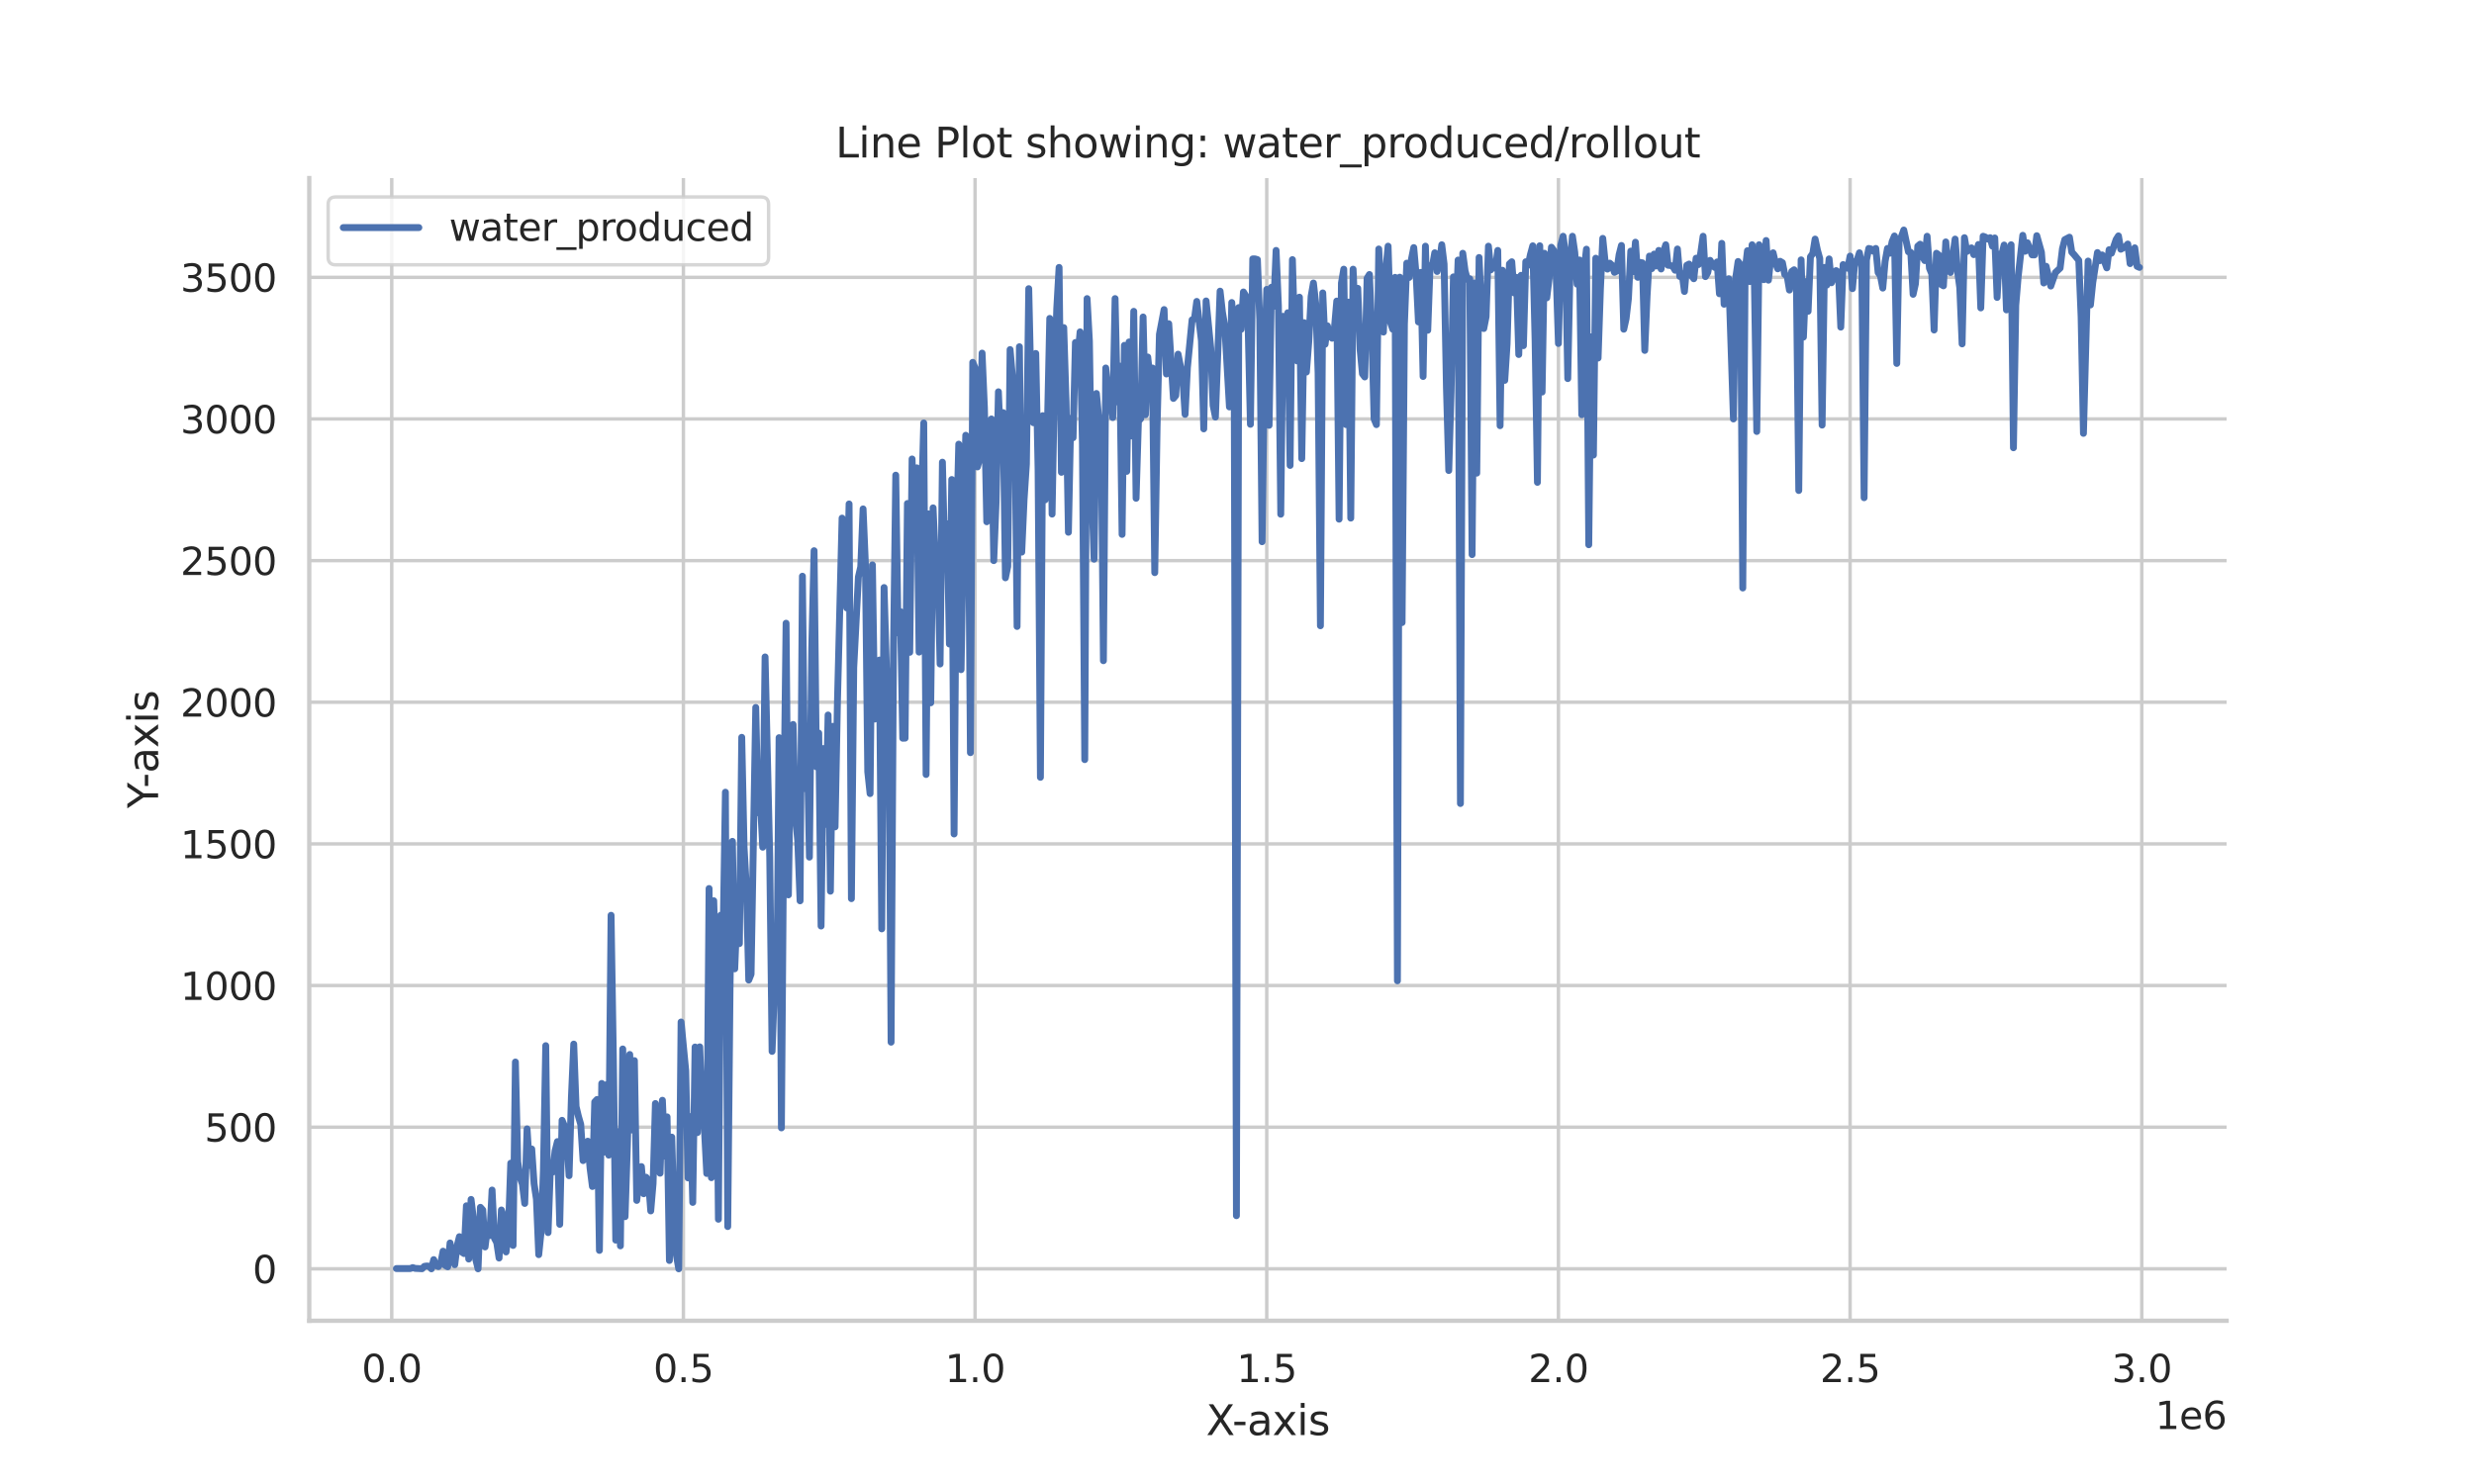 <?xml version="1.0" encoding="utf-8" standalone="no"?>
<!DOCTYPE svg PUBLIC "-//W3C//DTD SVG 1.1//EN"
  "http://www.w3.org/Graphics/SVG/1.1/DTD/svg11.dtd">
<svg xmlns:xlink="http://www.w3.org/1999/xlink" width="720pt" height="432pt" viewBox="0 0 720 432" xmlns="http://www.w3.org/2000/svg" version="1.1">
 <defs>
  <style type="text/css">*{stroke-linejoin: round; stroke-linecap: butt}</style>
 </defs>
 <g id="figure_1">
  <g id="patch_1">
   <path d="M 0 432 
L 720 432 
L 720 0 
L 0 0 
z
" style="fill: #ffffff"/>
  </g>
  <g id="axes_1">
   <g id="patch_2">
    <path d="M 90 384.48 
L 648 384.48 
L 648 51.84 
L 90 51.84 
z
" style="fill: #ffffff"/>
   </g>
   <g id="matplotlib.axis_1">
    <g id="xtick_1">
     <g id="line2d_1">
      <path d="M 114.005 384.48 
L 114.005 51.84 
" clip-path="url(#p2ff8d95328)" style="fill: none; stroke: #cccccc; stroke-linecap: round"/>
     </g>
     <g id="text_1">
      <!-- 0.0 -->
      <g style="fill: #262626" transform="translate(105.259 402.338) scale(0.11 -0.11)">
       <defs>
        <path id="DejaVuSans-30" d="M 2034 4250 
Q 1547 4250 1301 3770 
Q 1056 3291 1056 2328 
Q 1056 1369 1301 889 
Q 1547 409 2034 409 
Q 2525 409 2770 889 
Q 3016 1369 3016 2328 
Q 3016 3291 2770 3770 
Q 2525 4250 2034 4250 
z
M 2034 4750 
Q 2819 4750 3233 4129 
Q 3647 3509 3647 2328 
Q 3647 1150 3233 529 
Q 2819 -91 2034 -91 
Q 1250 -91 836 529 
Q 422 1150 422 2328 
Q 422 3509 836 4129 
Q 1250 4750 2034 4750 
z
" transform="scale(0.016)"/>
        <path id="DejaVuSans-2e" d="M 684 794 
L 1344 794 
L 1344 0 
L 684 0 
L 684 794 
z
" transform="scale(0.016)"/>
       </defs>
       <use xlink:href="#DejaVuSans-30"/>
       <use xlink:href="#DejaVuSans-2e" x="63.623"/>
       <use xlink:href="#DejaVuSans-30" x="95.41"/>
      </g>
     </g>
    </g>
    <g id="xtick_2">
     <g id="line2d_2">
      <path d="M 198.89 384.48 
L 198.89 51.84 
" clip-path="url(#p2ff8d95328)" style="fill: none; stroke: #cccccc; stroke-linecap: round"/>
     </g>
     <g id="text_2">
      <!-- 0.5 -->
      <g style="fill: #262626" transform="translate(190.144 402.338) scale(0.11 -0.11)">
       <defs>
        <path id="DejaVuSans-35" d="M 691 4666 
L 3169 4666 
L 3169 4134 
L 1269 4134 
L 1269 2991 
Q 1406 3038 1543 3061 
Q 1681 3084 1819 3084 
Q 2600 3084 3056 2656 
Q 3513 2228 3513 1497 
Q 3513 744 3044 326 
Q 2575 -91 1722 -91 
Q 1428 -91 1123 -41 
Q 819 9 494 109 
L 494 744 
Q 775 591 1075 516 
Q 1375 441 1709 441 
Q 2250 441 2565 725 
Q 2881 1009 2881 1497 
Q 2881 1984 2565 2268 
Q 2250 2553 1709 2553 
Q 1456 2553 1204 2497 
Q 953 2441 691 2322 
L 691 4666 
z
" transform="scale(0.016)"/>
       </defs>
       <use xlink:href="#DejaVuSans-30"/>
       <use xlink:href="#DejaVuSans-2e" x="63.623"/>
       <use xlink:href="#DejaVuSans-35" x="95.41"/>
      </g>
     </g>
    </g>
    <g id="xtick_3">
     <g id="line2d_3">
      <path d="M 283.775 384.48 
L 283.775 51.84 
" clip-path="url(#p2ff8d95328)" style="fill: none; stroke: #cccccc; stroke-linecap: round"/>
     </g>
     <g id="text_3">
      <!-- 1.0 -->
      <g style="fill: #262626" transform="translate(275.029 402.338) scale(0.11 -0.11)">
       <defs>
        <path id="DejaVuSans-31" d="M 794 531 
L 1825 531 
L 1825 4091 
L 703 3866 
L 703 4441 
L 1819 4666 
L 2450 4666 
L 2450 531 
L 3481 531 
L 3481 0 
L 794 0 
L 794 531 
z
" transform="scale(0.016)"/>
       </defs>
       <use xlink:href="#DejaVuSans-31"/>
       <use xlink:href="#DejaVuSans-2e" x="63.623"/>
       <use xlink:href="#DejaVuSans-30" x="95.41"/>
      </g>
     </g>
    </g>
    <g id="xtick_4">
     <g id="line2d_4">
      <path d="M 368.66 384.48 
L 368.66 51.84 
" clip-path="url(#p2ff8d95328)" style="fill: none; stroke: #cccccc; stroke-linecap: round"/>
     </g>
     <g id="text_4">
      <!-- 1.5 -->
      <g style="fill: #262626" transform="translate(359.914 402.338) scale(0.11 -0.11)">
       <use xlink:href="#DejaVuSans-31"/>
       <use xlink:href="#DejaVuSans-2e" x="63.623"/>
       <use xlink:href="#DejaVuSans-35" x="95.41"/>
      </g>
     </g>
    </g>
    <g id="xtick_5">
     <g id="line2d_5">
      <path d="M 453.545 384.48 
L 453.545 51.84 
" clip-path="url(#p2ff8d95328)" style="fill: none; stroke: #cccccc; stroke-linecap: round"/>
     </g>
     <g id="text_5">
      <!-- 2.0 -->
      <g style="fill: #262626" transform="translate(444.799 402.338) scale(0.11 -0.11)">
       <defs>
        <path id="DejaVuSans-32" d="M 1228 531 
L 3431 531 
L 3431 0 
L 469 0 
L 469 531 
Q 828 903 1448 1529 
Q 2069 2156 2228 2338 
Q 2531 2678 2651 2914 
Q 2772 3150 2772 3378 
Q 2772 3750 2511 3984 
Q 2250 4219 1831 4219 
Q 1534 4219 1204 4116 
Q 875 4013 500 3803 
L 500 4441 
Q 881 4594 1212 4672 
Q 1544 4750 1819 4750 
Q 2544 4750 2975 4387 
Q 3406 4025 3406 3419 
Q 3406 3131 3298 2873 
Q 3191 2616 2906 2266 
Q 2828 2175 2409 1742 
Q 1991 1309 1228 531 
z
" transform="scale(0.016)"/>
       </defs>
       <use xlink:href="#DejaVuSans-32"/>
       <use xlink:href="#DejaVuSans-2e" x="63.623"/>
       <use xlink:href="#DejaVuSans-30" x="95.41"/>
      </g>
     </g>
    </g>
    <g id="xtick_6">
     <g id="line2d_6">
      <path d="M 538.43 384.48 
L 538.43 51.84 
" clip-path="url(#p2ff8d95328)" style="fill: none; stroke: #cccccc; stroke-linecap: round"/>
     </g>
     <g id="text_6">
      <!-- 2.5 -->
      <g style="fill: #262626" transform="translate(529.684 402.338) scale(0.11 -0.11)">
       <use xlink:href="#DejaVuSans-32"/>
       <use xlink:href="#DejaVuSans-2e" x="63.623"/>
       <use xlink:href="#DejaVuSans-35" x="95.41"/>
      </g>
     </g>
    </g>
    <g id="xtick_7">
     <g id="line2d_7">
      <path d="M 623.315 384.48 
L 623.315 51.84 
" clip-path="url(#p2ff8d95328)" style="fill: none; stroke: #cccccc; stroke-linecap: round"/>
     </g>
     <g id="text_7">
      <!-- 3.0 -->
      <g style="fill: #262626" transform="translate(614.569 402.338) scale(0.11 -0.11)">
       <defs>
        <path id="DejaVuSans-33" d="M 2597 2516 
Q 3050 2419 3304 2112 
Q 3559 1806 3559 1356 
Q 3559 666 3084 287 
Q 2609 -91 1734 -91 
Q 1441 -91 1130 -33 
Q 819 25 488 141 
L 488 750 
Q 750 597 1062 519 
Q 1375 441 1716 441 
Q 2309 441 2620 675 
Q 2931 909 2931 1356 
Q 2931 1769 2642 2001 
Q 2353 2234 1838 2234 
L 1294 2234 
L 1294 2753 
L 1863 2753 
Q 2328 2753 2575 2939 
Q 2822 3125 2822 3475 
Q 2822 3834 2567 4026 
Q 2313 4219 1838 4219 
Q 1578 4219 1281 4162 
Q 984 4106 628 3988 
L 628 4550 
Q 988 4650 1302 4700 
Q 1616 4750 1894 4750 
Q 2613 4750 3031 4423 
Q 3450 4097 3450 3541 
Q 3450 3153 3228 2886 
Q 3006 2619 2597 2516 
z
" transform="scale(0.016)"/>
       </defs>
       <use xlink:href="#DejaVuSans-33"/>
       <use xlink:href="#DejaVuSans-2e" x="63.623"/>
       <use xlink:href="#DejaVuSans-30" x="95.41"/>
      </g>
     </g>
    </g>
    <g id="text_8">
     <!-- X-axis -->
     <g style="fill: #262626" transform="translate(351.005 417.744) scale(0.12 -0.12)">
      <defs>
       <path id="DejaVuSans-58" d="M 403 4666 
L 1081 4666 
L 2241 2931 
L 3406 4666 
L 4084 4666 
L 2584 2425 
L 4184 0 
L 3506 0 
L 2194 1984 
L 872 0 
L 191 0 
L 1856 2491 
L 403 4666 
z
" transform="scale(0.016)"/>
       <path id="DejaVuSans-2d" d="M 313 2009 
L 1997 2009 
L 1997 1497 
L 313 1497 
L 313 2009 
z
" transform="scale(0.016)"/>
       <path id="DejaVuSans-61" d="M 2194 1759 
Q 1497 1759 1228 1600 
Q 959 1441 959 1056 
Q 959 750 1161 570 
Q 1363 391 1709 391 
Q 2188 391 2477 730 
Q 2766 1069 2766 1631 
L 2766 1759 
L 2194 1759 
z
M 3341 1997 
L 3341 0 
L 2766 0 
L 2766 531 
Q 2569 213 2275 61 
Q 1981 -91 1556 -91 
Q 1019 -91 701 211 
Q 384 513 384 1019 
Q 384 1609 779 1909 
Q 1175 2209 1959 2209 
L 2766 2209 
L 2766 2266 
Q 2766 2663 2505 2880 
Q 2244 3097 1772 3097 
Q 1472 3097 1187 3025 
Q 903 2953 641 2809 
L 641 3341 
Q 956 3463 1253 3523 
Q 1550 3584 1831 3584 
Q 2591 3584 2966 3190 
Q 3341 2797 3341 1997 
z
" transform="scale(0.016)"/>
       <path id="DejaVuSans-78" d="M 3513 3500 
L 2247 1797 
L 3578 0 
L 2900 0 
L 1881 1375 
L 863 0 
L 184 0 
L 1544 1831 
L 300 3500 
L 978 3500 
L 1906 2253 
L 2834 3500 
L 3513 3500 
z
" transform="scale(0.016)"/>
       <path id="DejaVuSans-69" d="M 603 3500 
L 1178 3500 
L 1178 0 
L 603 0 
L 603 3500 
z
M 603 4863 
L 1178 4863 
L 1178 4134 
L 603 4134 
L 603 4863 
z
" transform="scale(0.016)"/>
       <path id="DejaVuSans-73" d="M 2834 3397 
L 2834 2853 
Q 2591 2978 2328 3040 
Q 2066 3103 1784 3103 
Q 1356 3103 1142 2972 
Q 928 2841 928 2578 
Q 928 2378 1081 2264 
Q 1234 2150 1697 2047 
L 1894 2003 
Q 2506 1872 2764 1633 
Q 3022 1394 3022 966 
Q 3022 478 2636 193 
Q 2250 -91 1575 -91 
Q 1294 -91 989 -36 
Q 684 19 347 128 
L 347 722 
Q 666 556 975 473 
Q 1284 391 1588 391 
Q 1994 391 2212 530 
Q 2431 669 2431 922 
Q 2431 1156 2273 1281 
Q 2116 1406 1581 1522 
L 1381 1569 
Q 847 1681 609 1914 
Q 372 2147 372 2553 
Q 372 3047 722 3315 
Q 1072 3584 1716 3584 
Q 2034 3584 2315 3537 
Q 2597 3491 2834 3397 
z
" transform="scale(0.016)"/>
      </defs>
      <use xlink:href="#DejaVuSans-58"/>
      <use xlink:href="#DejaVuSans-2d" x="63.506"/>
      <use xlink:href="#DejaVuSans-61" x="99.59"/>
      <use xlink:href="#DejaVuSans-78" x="160.869"/>
      <use xlink:href="#DejaVuSans-69" x="220.049"/>
      <use xlink:href="#DejaVuSans-73" x="247.832"/>
     </g>
    </g>
    <g id="text_9">
     <!-- 1e6 -->
     <g style="fill: #262626" transform="translate(627.234 415.984) scale(0.11 -0.11)">
      <defs>
       <path id="DejaVuSans-65" d="M 3597 1894 
L 3597 1613 
L 953 1613 
Q 991 1019 1311 708 
Q 1631 397 2203 397 
Q 2534 397 2845 478 
Q 3156 559 3463 722 
L 3463 178 
Q 3153 47 2828 -22 
Q 2503 -91 2169 -91 
Q 1331 -91 842 396 
Q 353 884 353 1716 
Q 353 2575 817 3079 
Q 1281 3584 2069 3584 
Q 2775 3584 3186 3129 
Q 3597 2675 3597 1894 
z
M 3022 2063 
Q 3016 2534 2758 2815 
Q 2500 3097 2075 3097 
Q 1594 3097 1305 2825 
Q 1016 2553 972 2059 
L 3022 2063 
z
" transform="scale(0.016)"/>
       <path id="DejaVuSans-36" d="M 2113 2584 
Q 1688 2584 1439 2293 
Q 1191 2003 1191 1497 
Q 1191 994 1439 701 
Q 1688 409 2113 409 
Q 2538 409 2786 701 
Q 3034 994 3034 1497 
Q 3034 2003 2786 2293 
Q 2538 2584 2113 2584 
z
M 3366 4563 
L 3366 3988 
Q 3128 4100 2886 4159 
Q 2644 4219 2406 4219 
Q 1781 4219 1451 3797 
Q 1122 3375 1075 2522 
Q 1259 2794 1537 2939 
Q 1816 3084 2150 3084 
Q 2853 3084 3261 2657 
Q 3669 2231 3669 1497 
Q 3669 778 3244 343 
Q 2819 -91 2113 -91 
Q 1303 -91 875 529 
Q 447 1150 447 2328 
Q 447 3434 972 4092 
Q 1497 4750 2381 4750 
Q 2619 4750 2861 4703 
Q 3103 4656 3366 4563 
z
" transform="scale(0.016)"/>
      </defs>
      <use xlink:href="#DejaVuSans-31"/>
      <use xlink:href="#DejaVuSans-65" x="63.623"/>
      <use xlink:href="#DejaVuSans-36" x="125.146"/>
     </g>
    </g>
   </g>
   <g id="matplotlib.axis_2">
    <g id="ytick_1">
     <g id="line2d_8">
      <path d="M 90 369.36 
L 648 369.36 
" clip-path="url(#p2ff8d95328)" style="fill: none; stroke: #cccccc; stroke-linecap: round"/>
     </g>
     <g id="text_10">
      <!-- 0 -->
      <g style="fill: #262626" transform="translate(73.501 373.539) scale(0.11 -0.11)">
       <use xlink:href="#DejaVuSans-30"/>
      </g>
     </g>
    </g>
    <g id="ytick_2">
     <g id="line2d_9">
      <path d="M 90 328.127 
L 648 328.127 
" clip-path="url(#p2ff8d95328)" style="fill: none; stroke: #cccccc; stroke-linecap: round"/>
     </g>
     <g id="text_11">
      <!-- 500 -->
      <g style="fill: #262626" transform="translate(59.504 332.307) scale(0.11 -0.11)">
       <use xlink:href="#DejaVuSans-35"/>
       <use xlink:href="#DejaVuSans-30" x="63.623"/>
       <use xlink:href="#DejaVuSans-30" x="127.246"/>
      </g>
     </g>
    </g>
    <g id="ytick_3">
     <g id="line2d_10">
      <path d="M 90 286.895 
L 648 286.895 
" clip-path="url(#p2ff8d95328)" style="fill: none; stroke: #cccccc; stroke-linecap: round"/>
     </g>
     <g id="text_12">
      <!-- 1000 -->
      <g style="fill: #262626" transform="translate(52.505 291.074) scale(0.11 -0.11)">
       <use xlink:href="#DejaVuSans-31"/>
       <use xlink:href="#DejaVuSans-30" x="63.623"/>
       <use xlink:href="#DejaVuSans-30" x="127.246"/>
       <use xlink:href="#DejaVuSans-30" x="190.869"/>
      </g>
     </g>
    </g>
    <g id="ytick_4">
     <g id="line2d_11">
      <path d="M 90 245.662 
L 648 245.662 
" clip-path="url(#p2ff8d95328)" style="fill: none; stroke: #cccccc; stroke-linecap: round"/>
     </g>
     <g id="text_13">
      <!-- 1500 -->
      <g style="fill: #262626" transform="translate(52.505 249.841) scale(0.11 -0.11)">
       <use xlink:href="#DejaVuSans-31"/>
       <use xlink:href="#DejaVuSans-35" x="63.623"/>
       <use xlink:href="#DejaVuSans-30" x="127.246"/>
       <use xlink:href="#DejaVuSans-30" x="190.869"/>
      </g>
     </g>
    </g>
    <g id="ytick_5">
     <g id="line2d_12">
      <path d="M 90 204.43 
L 648 204.43 
" clip-path="url(#p2ff8d95328)" style="fill: none; stroke: #cccccc; stroke-linecap: round"/>
     </g>
     <g id="text_14">
      <!-- 2000 -->
      <g style="fill: #262626" transform="translate(52.505 208.609) scale(0.11 -0.11)">
       <use xlink:href="#DejaVuSans-32"/>
       <use xlink:href="#DejaVuSans-30" x="63.623"/>
       <use xlink:href="#DejaVuSans-30" x="127.246"/>
       <use xlink:href="#DejaVuSans-30" x="190.869"/>
      </g>
     </g>
    </g>
    <g id="ytick_6">
     <g id="line2d_13">
      <path d="M 90 163.197 
L 648 163.197 
" clip-path="url(#p2ff8d95328)" style="fill: none; stroke: #cccccc; stroke-linecap: round"/>
     </g>
     <g id="text_15">
      <!-- 2500 -->
      <g style="fill: #262626" transform="translate(52.505 167.376) scale(0.11 -0.11)">
       <use xlink:href="#DejaVuSans-32"/>
       <use xlink:href="#DejaVuSans-35" x="63.623"/>
       <use xlink:href="#DejaVuSans-30" x="127.246"/>
       <use xlink:href="#DejaVuSans-30" x="190.869"/>
      </g>
     </g>
    </g>
    <g id="ytick_7">
     <g id="line2d_14">
      <path d="M 90 121.964 
L 648 121.964 
" clip-path="url(#p2ff8d95328)" style="fill: none; stroke: #cccccc; stroke-linecap: round"/>
     </g>
     <g id="text_16">
      <!-- 3000 -->
      <g style="fill: #262626" transform="translate(52.505 126.143) scale(0.11 -0.11)">
       <use xlink:href="#DejaVuSans-33"/>
       <use xlink:href="#DejaVuSans-30" x="63.623"/>
       <use xlink:href="#DejaVuSans-30" x="127.246"/>
       <use xlink:href="#DejaVuSans-30" x="190.869"/>
      </g>
     </g>
    </g>
    <g id="ytick_8">
     <g id="line2d_15">
      <path d="M 90 80.732 
L 648 80.732 
" clip-path="url(#p2ff8d95328)" style="fill: none; stroke: #cccccc; stroke-linecap: round"/>
     </g>
     <g id="text_17">
      <!-- 3500 -->
      <g style="fill: #262626" transform="translate(52.505 84.911) scale(0.11 -0.11)">
       <use xlink:href="#DejaVuSans-33"/>
       <use xlink:href="#DejaVuSans-35" x="63.623"/>
       <use xlink:href="#DejaVuSans-30" x="127.246"/>
       <use xlink:href="#DejaVuSans-30" x="190.869"/>
      </g>
     </g>
    </g>
    <g id="text_18">
     <!-- Y-axis -->
     <g style="fill: #262626" transform="translate(46.009 235.298) rotate(-90) scale(0.12 -0.12)">
      <defs>
       <path id="DejaVuSans-59" d="M -13 4666 
L 666 4666 
L 1959 2747 
L 3244 4666 
L 3922 4666 
L 2272 2222 
L 2272 0 
L 1638 0 
L 1638 2222 
L -13 4666 
z
" transform="scale(0.016)"/>
      </defs>
      <use xlink:href="#DejaVuSans-59"/>
      <use xlink:href="#DejaVuSans-2d" x="49.209"/>
      <use xlink:href="#DejaVuSans-61" x="85.293"/>
      <use xlink:href="#DejaVuSans-78" x="146.572"/>
      <use xlink:href="#DejaVuSans-69" x="205.752"/>
      <use xlink:href="#DejaVuSans-73" x="233.535"/>
     </g>
    </g>
   </g>
   <g id="PolyCollection_1"/>
   <g id="line2d_16">
    <path d="M 115.364 369.283 
L 119.438 369.283 
L 120.117 368.999 
L 120.796 369.231 
L 122.834 369.334 
L 123.513 368.638 
L 124.192 368.535 
L 124.871 368.594 
L 125.55 369.36 
L 126.229 366.68 
L 126.908 368.406 
L 127.587 368.712 
L 128.266 367.711 
L 128.945 364.225 
L 129.624 368.412 
L 130.303 368.776 
L 130.982 361.835 
L 131.662 366.157 
L 132.341 368.169 
L 133.02 362.725 
L 133.699 360 
L 134.378 364.45 
L 135.057 364.927 
L 135.736 351.011 
L 136.415 366.515 
L 137.094 349.156 
L 137.773 354.816 
L 138.452 366.611 
L 139.131 369.36 
L 139.811 351.458 
L 140.49 352.23 
L 141.169 362.992 
L 141.848 357.638 
L 142.527 359.67 
L 143.206 346.428 
L 143.885 360.443 
L 144.564 361.709 
L 145.243 366.226 
L 145.922 352.233 
L 146.601 354.269 
L 147.28 364.45 
L 147.959 358.176 
L 148.639 338.6 
L 149.318 362.557 
L 149.997 309.16 
L 150.676 338.178 
L 151.355 342.765 
L 152.034 344.744 
L 152.713 350.334 
L 153.392 328.622 
L 154.071 339.26 
L 154.75 334.477 
L 155.429 344.538 
L 156.108 349.061 
L 156.788 365.237 
L 157.467 358.64 
L 158.146 340.841 
L 158.825 304.396 
L 159.504 358.816 
L 160.183 339.982 
L 160.862 341.204 
L 161.541 335.045 
L 162.22 332.319 
L 162.899 356.413 
L 163.578 326.125 
L 164.257 327.761 
L 164.936 331.096 
L 165.616 342.25 
L 166.295 319.386 
L 166.974 303.938 
L 167.653 322.107 
L 168.332 324.947 
L 169.011 327.303 
L 169.69 337.858 
L 170.369 334.106 
L 171.048 332.205 
L 171.727 340.085 
L 172.406 345.394 
L 173.085 320.774 
L 173.765 320.058 
L 174.444 364 
L 175.123 315.397 
L 175.802 335.395 
L 176.481 315.758 
L 177.16 336.271 
L 177.839 266.443 
L 178.518 308.786 
L 179.197 361.01 
L 179.876 329.423 
L 180.555 362.68 
L 181.234 305.358 
L 181.913 354.186 
L 182.593 333.323 
L 183.272 306.961 
L 183.951 328.952 
L 184.63 308.748 
L 185.309 349.451 
L 185.988 343.28 
L 186.667 339.598 
L 187.346 347.507 
L 188.025 342.696 
L 188.704 343.59 
L 189.383 352.506 
L 190.062 344.552 
L 190.742 321.236 
L 192.1 341.528 
L 192.779 320.293 
L 193.458 336.58 
L 194.137 325.123 
L 194.816 366.938 
L 195.495 331.014 
L 196.174 353.966 
L 196.853 365.42 
L 197.532 369.36 
L 198.211 297.512 
L 199.57 311.68 
L 200.249 342.912 
L 200.928 325.035 
L 201.607 350.032 
L 202.286 304.79 
L 202.965 329.708 
L 203.644 304.743 
L 204.323 322.272 
L 205.002 328.54 
L 205.681 341.616 
L 206.36 258.65 
L 207.039 342.834 
L 207.719 262.207 
L 208.398 285.039 
L 209.077 354.929 
L 209.756 266.416 
L 210.435 273.17 
L 211.114 230.612 
L 211.793 357.059 
L 212.472 286.379 
L 213.151 244.92 
L 213.83 282.029 
L 214.509 265.371 
L 215.188 274.69 
L 215.867 214.635 
L 216.547 246.624 
L 217.226 258.527 
L 217.905 285.304 
L 218.584 283.596 
L 219.942 205.941 
L 220.621 236.591 
L 221.3 233.499 
L 221.979 246.624 
L 222.658 191.235 
L 224.016 249.528 
L 224.696 306.068 
L 225.375 287.719 
L 226.054 290.688 
L 226.733 214.738 
L 227.412 328.334 
L 228.091 239.065 
L 228.77 181.422 
L 229.449 260.506 
L 230.128 215.562 
L 230.807 210.889 
L 231.486 237.416 
L 232.165 244.769 
L 232.844 262.238 
L 233.524 167.733 
L 234.203 229.581 
L 234.882 214.82 
L 235.561 249.511 
L 236.24 188.624 
L 236.919 160.311 
L 237.598 223.232 
L 238.277 213.398 
L 238.956 269.577 
L 239.635 217.899 
L 240.314 239.993 
L 240.993 208.14 
L 241.673 259.434 
L 242.352 211.439 
L 243.031 240.714 
L 243.71 204.724 
L 245.068 150.827 
L 245.747 168.763 
L 246.426 176.98 
L 247.105 146.704 
L 247.784 261.605 
L 248.463 194.328 
L 249.821 167.939 
L 250.501 164.984 
L 251.18 148.147 
L 251.859 164.316 
L 252.538 224.634 
L 253.217 231.025 
L 253.896 164.434 
L 254.575 209.319 
L 255.254 206.161 
L 255.933 192.142 
L 256.612 270.402 
L 257.291 171.031 
L 257.97 194.465 
L 258.65 203.77 
L 259.329 303.388 
L 260.008 191.441 
L 260.687 138.32 
L 261.366 184.226 
L 262.045 178.041 
L 262.724 214.903 
L 263.403 214.875 
L 264.082 146.566 
L 264.761 189.895 
L 265.44 133.613 
L 266.119 157.287 
L 266.798 136.19 
L 267.478 189.833 
L 268.157 147.425 
L 268.836 123.119 
L 269.515 225.458 
L 270.194 149.59 
L 270.873 204.594 
L 271.552 147.838 
L 272.231 163.334 
L 272.91 164.331 
L 273.589 193.297 
L 274.268 134.54 
L 274.947 162.578 
L 275.627 152.476 
L 276.306 187.478 
L 276.985 139.591 
L 277.664 242.776 
L 278.343 156.394 
L 279.022 129.295 
L 279.701 194.946 
L 280.38 154.332 
L 281.059 126.706 
L 281.738 131.345 
L 282.417 219.108 
L 283.096 105.471 
L 283.775 107.121 
L 284.455 135.924 
L 285.134 133.509 
L 285.813 102.791 
L 286.492 118.666 
L 287.171 151.887 
L 287.85 148.601 
L 288.529 121.964 
L 289.208 163.197 
L 289.887 146.233 
L 290.566 114.048 
L 291.245 130.829 
L 291.924 120.109 
L 292.604 168.204 
L 293.283 164.915 
L 293.962 101.76 
L 295.32 117.429 
L 295.999 182.37 
L 296.678 100.936 
L 297.357 160.723 
L 298.036 145.467 
L 298.715 135.107 
L 299.394 84.03 
L 300.073 114.13 
L 300.752 123.064 
L 301.432 102.894 
L 302.111 136.808 
L 302.79 226.283 
L 303.469 121.002 
L 304.148 145.518 
L 304.827 124.026 
L 305.506 92.689 
L 306.185 149.659 
L 306.864 111.811 
L 307.543 89.803 
L 308.222 77.845 
L 308.901 137.495 
L 309.581 95.369 
L 310.26 117.016 
L 310.939 154.95 
L 311.618 121.758 
L 312.297 127.428 
L 312.976 99.699 
L 313.655 104.234 
L 314.334 96.606 
L 315.013 129.283 
L 315.692 221.129 
L 316.371 86.917 
L 317.05 99.355 
L 317.729 142.993 
L 318.409 162.785 
L 319.088 114.542 
L 319.767 121.717 
L 320.446 121.758 
L 321.125 192.335 
L 321.804 107.121 
L 322.483 114.233 
L 323.162 115.47 
L 323.841 121.552 
L 324.52 86.917 
L 325.199 117.016 
L 325.878 106.554 
L 326.558 155.569 
L 327.237 100.523 
L 327.916 137.22 
L 328.595 99.544 
L 329.274 126.912 
L 329.953 90.628 
L 330.632 145.055 
L 331.311 122.634 
L 331.99 121.861 
L 332.669 92.277 
L 333.348 120.727 
L 334.027 103.925 
L 334.706 110.419 
L 335.386 107.121 
L 336.065 166.702 
L 336.744 124.181 
L 337.423 97.328 
L 338.781 90.112 
L 339.46 108.873 
L 340.139 94.235 
L 341.497 115.986 
L 342.176 115.161 
L 342.855 103.1 
L 344.214 110.007 
L 344.893 120.624 
L 345.572 107.017 
L 346.93 93.101 
L 347.609 92.844 
L 348.288 87.741 
L 349.646 99.183 
L 350.325 124.851 
L 351.004 87.604 
L 352.363 101.348 
L 353.042 118.024 
L 353.721 121.415 
L 355.079 84.752 
L 355.758 90.857 
L 356.437 94.888 
L 357.795 118.46 
L 358.474 88.062 
L 359.153 96.95 
L 359.832 353.898 
L 360.512 89.528 
L 361.191 95.885 
L 361.87 84.992 
L 362.549 86.092 
L 363.228 94.613 
L 363.907 123.522 
L 364.586 75.371 
L 365.265 75.371 
L 365.944 75.578 
L 366.623 93.101 
L 367.302 157.699 
L 367.981 107.739 
L 368.66 84.236 
L 369.34 123.82 
L 370.019 83.618 
L 370.698 89.184 
L 371.377 72.897 
L 372.056 89.061 
L 372.735 149.693 
L 373.414 92.071 
L 374.093 107.945 
L 374.772 91.04 
L 375.451 135.489 
L 376.13 75.578 
L 376.809 99.286 
L 377.488 105.059 
L 378.168 86.504 
L 378.847 133.509 
L 379.526 93.926 
L 380.205 108.306 
L 380.884 99.534 
L 381.563 86.298 
L 382.242 82.381 
L 382.921 88.411 
L 383.6 108.605 
L 384.279 182.164 
L 384.958 85.267 
L 385.637 100.214 
L 386.317 94.854 
L 386.996 97.775 
L 387.675 98.462 
L 388.354 95.524 
L 389.033 87.638 
L 389.712 151.136 
L 390.391 82.381 
L 391.07 78.361 
L 391.749 123.614 
L 392.428 87.947 
L 393.107 150.827 
L 393.786 78.361 
L 394.465 93.651 
L 395.145 83.927 
L 395.824 101.76 
L 396.503 108.816 
L 397.182 109.732 
L 397.861 81.007 
L 398.54 79.907 
L 399.219 95.713 
L 399.898 121.964 
L 400.577 123.614 
L 401.256 72.485 
L 401.935 85.771 
L 402.614 96.675 
L 403.294 78.808 
L 403.973 71.661 
L 404.652 93.835 
L 405.331 95.85 
L 406.01 80.732 
L 406.689 285.52 
L 407.368 80.686 
L 408.047 181.236 
L 408.726 94.338 
L 409.405 76.608 
L 410.084 80.783 
L 410.763 75.475 
L 411.442 72.073 
L 412.122 79.907 
L 412.801 93.72 
L 413.48 79.289 
L 414.159 109.595 
L 414.838 71.661 
L 415.517 96.142 
L 416.196 77.33 
L 416.875 77.433 
L 417.554 73.585 
L 418.233 79.031 
L 418.912 76.712 
L 419.591 71.248 
L 420.271 76.883 
L 420.95 112.79 
L 421.629 136.973 
L 422.308 114.13 
L 422.987 80.594 
L 423.666 95.104 
L 424.345 75.701 
L 425.024 233.911 
L 425.703 73.722 
L 426.382 78.847 
L 427.061 81.35 
L 427.74 81.144 
L 428.419 161.445 
L 429.099 82.322 
L 429.778 137.736 
L 430.457 74.959 
L 431.136 90.834 
L 431.815 95.634 
L 432.494 92.174 
L 433.173 71.661 
L 433.852 78.567 
L 434.531 77.61 
L 435.21 78.052 
L 435.889 72.897 
L 436.568 123.923 
L 437.248 78.67 
L 437.927 110.728 
L 438.606 100.111 
L 439.285 76.815 
L 439.964 76.196 
L 440.643 85.267 
L 441.322 80.732 
L 442.001 103.203 
L 442.68 80.143 
L 443.359 100.626 
L 444.038 76.196 
L 444.717 77.227 
L 445.396 74.076 
L 446.076 71.557 
L 446.755 99.286 
L 447.434 140.416 
L 448.113 71.543 
L 448.792 114.13 
L 449.471 73.722 
L 450.15 86.71 
L 450.829 81.144 
L 451.508 71.97 
L 452.187 72.897 
L 452.866 79.392 
L 453.545 99.993 
L 454.225 71.351 
L 454.904 68.774 
L 455.583 73.722 
L 456.262 110.213 
L 456.941 77.33 
L 457.62 68.774 
L 458.299 73.447 
L 458.978 82.742 
L 459.657 75.681 
L 460.336 120.727 
L 461.015 78.533 
L 461.694 72.537 
L 462.373 158.579 
L 463.053 98.049 
L 463.732 132.479 
L 464.411 75.165 
L 465.09 104.234 
L 465.769 84.03 
L 466.448 69.393 
L 467.127 76.145 
L 467.806 78.34 
L 468.485 76.608 
L 469.164 77.227 
L 469.843 79.289 
L 470.522 78.917 
L 471.202 74.134 
L 471.881 71.454 
L 472.56 95.833 
L 473.239 92.772 
L 473.918 86.917 
L 474.597 73.104 
L 475.276 79.134 
L 475.955 70.506 
L 476.634 80.732 
L 477.313 76.402 
L 477.992 76.505 
L 478.671 102.008 
L 479.35 86.092 
L 480.03 74.547 
L 480.709 78.206 
L 481.388 73.97 
L 482.067 77.433 
L 482.746 72.897 
L 483.425 78.309 
L 484.104 73.31 
L 484.783 71.248 
L 485.462 77.227 
L 486.141 77.278 
L 486.82 77.516 
L 487.499 78.67 
L 488.179 72.485 
L 488.858 80.474 
L 489.537 79.66 
L 490.216 84.855 
L 490.895 77.227 
L 491.574 76.866 
L 492.253 80.154 
L 492.932 81.144 
L 493.611 75.165 
L 494.29 77.021 
L 494.969 73.557 
L 495.648 68.774 
L 496.327 80.526 
L 497.007 79.34 
L 497.686 75.784 
L 498.365 77.021 
L 499.044 77.845 
L 499.723 76.248 
L 500.402 85.515 
L 501.081 70.836 
L 501.76 88.566 
L 502.439 83.67 
L 503.118 81.144 
L 504.476 121.964 
L 505.156 80.783 
L 505.835 76.114 
L 506.514 77.021 
L 507.193 171.169 
L 507.872 78.788 
L 508.551 72.98 
L 509.23 81.969 
L 509.909 71.248 
L 510.588 82.676 
L 511.267 125.607 
L 511.946 71.248 
L 512.625 73.035 
L 513.304 81.419 
L 513.984 70.011 
L 514.663 81.556 
L 515.342 75.097 
L 516.021 73.585 
L 516.7 76.54 
L 517.379 78.258 
L 518.058 76.059 
L 518.737 76.471 
L 519.416 79.907 
L 520.095 80.319 
L 520.774 84.443 
L 521.453 79.014 
L 522.133 78.533 
L 522.812 83.618 
L 523.491 142.787 
L 524.17 75.646 
L 524.849 98.132 
L 525.528 81.969 
L 526.207 90.628 
L 526.886 74.753 
L 527.565 73.805 
L 528.244 69.599 
L 528.923 72.794 
L 529.602 75.234 
L 530.281 123.751 
L 530.961 77.845 
L 531.64 82.999 
L 532.319 75.371 
L 532.998 82.312 
L 533.677 80.732 
L 534.356 78.773 
L 535.035 79.247 
L 535.714 95.232 
L 536.393 77.021 
L 537.072 77.33 
L 537.751 78.093 
L 538.43 74.547 
L 539.11 84.03 
L 539.789 76.196 
L 540.468 75.701 
L 541.147 73.585 
L 541.826 77.845 
L 542.505 144.89 
L 543.184 75.701 
L 543.863 72.32 
L 544.542 72.485 
L 545.221 73.145 
L 545.9 72.32 
L 546.579 79.33 
L 547.258 80.319 
L 547.938 83.865 
L 548.617 76.114 
L 549.296 72.32 
L 549.975 73.722 
L 550.654 70.341 
L 551.333 68.692 
L 552.012 105.801 
L 552.691 70.011 
L 553.37 68.857 
L 554.049 66.96 
L 555.407 73.31 
L 556.087 73.475 
L 556.766 85.68 
L 557.445 82.628 
L 558.124 71.661 
L 558.803 71.083 
L 559.482 74.712 
L 560.161 75.866 
L 560.84 68.774 
L 561.519 78.093 
L 562.198 79.742 
L 562.877 96.07 
L 563.556 73.722 
L 564.235 74.217 
L 564.915 82.793 
L 565.594 83.206 
L 566.273 70.424 
L 566.952 78.588 
L 567.631 79.33 
L 568.989 69.599 
L 569.668 78.753 
L 570.347 83.783 
L 571.026 100.111 
L 571.705 69.187 
L 572.384 73.227 
L 573.064 72.568 
L 573.743 72.155 
L 574.422 74.134 
L 575.101 73.64 
L 575.78 71.166 
L 576.459 89.638 
L 577.138 68.774 
L 577.817 69.022 
L 578.496 69.599 
L 579.175 69.187 
L 579.854 71.661 
L 580.533 69.269 
L 581.212 86.587 
L 581.892 73.97 
L 582.571 74.134 
L 583.25 71.331 
L 583.929 90.215 
L 584.608 77.103 
L 585.287 71.248 
L 585.966 130.348 
L 586.645 88.896 
L 587.324 80.732 
L 588.682 68.499 
L 589.361 73.145 
L 590.041 70.671 
L 591.399 74.203 
L 592.078 74.217 
L 592.757 68.609 
L 594.115 73.447 
L 594.794 82.381 
L 595.473 77.516 
L 596.831 83.274 
L 598.189 79.33 
L 599.548 78.052 
L 600.227 72.403 
L 600.906 69.764 
L 602.264 69.049 
L 602.943 73.392 
L 603.622 74.134 
L 604.98 75.784 
L 605.659 92.194 
L 606.338 126.156 
L 607.697 75.99 
L 608.376 88.772 
L 609.055 82.244 
L 610.413 73.516 
L 611.092 75.887 
L 611.771 74.203 
L 613.129 77.983 
L 613.808 72.691 
L 614.487 73.722 
L 615.846 69.736 
L 616.525 68.671 
L 617.204 72.554 
L 618.562 71.798 
L 619.241 71.042 
L 619.92 76.746 
L 621.278 72.142 
L 621.957 77.536 
L 622.636 77.845 
L 622.636 77.845 
" clip-path="url(#p2ff8d95328)" style="fill: none; stroke: #4c72b0; stroke-width: 2; stroke-linecap: round"/>
   </g>
   <g id="patch_3">
    <path d="M 90 384.48 
L 90 51.84 
" style="fill: none; stroke: #cccccc; stroke-width: 1.25; stroke-linejoin: miter; stroke-linecap: square"/>
   </g>
   <g id="patch_4">
    <path d="M 90 384.48 
L 648 384.48 
" style="fill: none; stroke: #cccccc; stroke-width: 1.25; stroke-linejoin: miter; stroke-linecap: square"/>
   </g>
   <g id="text_19">
    <!-- Line Plot showing: water_produced/rollout -->
    <g style="fill: #262626" transform="translate(243.159 45.84) scale(0.12 -0.12)">
     <defs>
      <path id="DejaVuSans-4c" d="M 628 4666 
L 1259 4666 
L 1259 531 
L 3531 531 
L 3531 0 
L 628 0 
L 628 4666 
z
" transform="scale(0.016)"/>
      <path id="DejaVuSans-6e" d="M 3513 2113 
L 3513 0 
L 2938 0 
L 2938 2094 
Q 2938 2591 2744 2837 
Q 2550 3084 2163 3084 
Q 1697 3084 1428 2787 
Q 1159 2491 1159 1978 
L 1159 0 
L 581 0 
L 581 3500 
L 1159 3500 
L 1159 2956 
Q 1366 3272 1645 3428 
Q 1925 3584 2291 3584 
Q 2894 3584 3203 3211 
Q 3513 2838 3513 2113 
z
" transform="scale(0.016)"/>
      <path id="DejaVuSans-20" transform="scale(0.016)"/>
      <path id="DejaVuSans-50" d="M 1259 4147 
L 1259 2394 
L 2053 2394 
Q 2494 2394 2734 2622 
Q 2975 2850 2975 3272 
Q 2975 3691 2734 3919 
Q 2494 4147 2053 4147 
L 1259 4147 
z
M 628 4666 
L 2053 4666 
Q 2838 4666 3239 4311 
Q 3641 3956 3641 3272 
Q 3641 2581 3239 2228 
Q 2838 1875 2053 1875 
L 1259 1875 
L 1259 0 
L 628 0 
L 628 4666 
z
" transform="scale(0.016)"/>
      <path id="DejaVuSans-6c" d="M 603 4863 
L 1178 4863 
L 1178 0 
L 603 0 
L 603 4863 
z
" transform="scale(0.016)"/>
      <path id="DejaVuSans-6f" d="M 1959 3097 
Q 1497 3097 1228 2736 
Q 959 2375 959 1747 
Q 959 1119 1226 758 
Q 1494 397 1959 397 
Q 2419 397 2687 759 
Q 2956 1122 2956 1747 
Q 2956 2369 2687 2733 
Q 2419 3097 1959 3097 
z
M 1959 3584 
Q 2709 3584 3137 3096 
Q 3566 2609 3566 1747 
Q 3566 888 3137 398 
Q 2709 -91 1959 -91 
Q 1206 -91 779 398 
Q 353 888 353 1747 
Q 353 2609 779 3096 
Q 1206 3584 1959 3584 
z
" transform="scale(0.016)"/>
      <path id="DejaVuSans-74" d="M 1172 4494 
L 1172 3500 
L 2356 3500 
L 2356 3053 
L 1172 3053 
L 1172 1153 
Q 1172 725 1289 603 
Q 1406 481 1766 481 
L 2356 481 
L 2356 0 
L 1766 0 
Q 1100 0 847 248 
Q 594 497 594 1153 
L 594 3053 
L 172 3053 
L 172 3500 
L 594 3500 
L 594 4494 
L 1172 4494 
z
" transform="scale(0.016)"/>
      <path id="DejaVuSans-68" d="M 3513 2113 
L 3513 0 
L 2938 0 
L 2938 2094 
Q 2938 2591 2744 2837 
Q 2550 3084 2163 3084 
Q 1697 3084 1428 2787 
Q 1159 2491 1159 1978 
L 1159 0 
L 581 0 
L 581 4863 
L 1159 4863 
L 1159 2956 
Q 1366 3272 1645 3428 
Q 1925 3584 2291 3584 
Q 2894 3584 3203 3211 
Q 3513 2838 3513 2113 
z
" transform="scale(0.016)"/>
      <path id="DejaVuSans-77" d="M 269 3500 
L 844 3500 
L 1563 769 
L 2278 3500 
L 2956 3500 
L 3675 769 
L 4391 3500 
L 4966 3500 
L 4050 0 
L 3372 0 
L 2619 2869 
L 1863 0 
L 1184 0 
L 269 3500 
z
" transform="scale(0.016)"/>
      <path id="DejaVuSans-67" d="M 2906 1791 
Q 2906 2416 2648 2759 
Q 2391 3103 1925 3103 
Q 1463 3103 1205 2759 
Q 947 2416 947 1791 
Q 947 1169 1205 825 
Q 1463 481 1925 481 
Q 2391 481 2648 825 
Q 2906 1169 2906 1791 
z
M 3481 434 
Q 3481 -459 3084 -895 
Q 2688 -1331 1869 -1331 
Q 1566 -1331 1297 -1286 
Q 1028 -1241 775 -1147 
L 775 -588 
Q 1028 -725 1275 -790 
Q 1522 -856 1778 -856 
Q 2344 -856 2625 -561 
Q 2906 -266 2906 331 
L 2906 616 
Q 2728 306 2450 153 
Q 2172 0 1784 0 
Q 1141 0 747 490 
Q 353 981 353 1791 
Q 353 2603 747 3093 
Q 1141 3584 1784 3584 
Q 2172 3584 2450 3431 
Q 2728 3278 2906 2969 
L 2906 3500 
L 3481 3500 
L 3481 434 
z
" transform="scale(0.016)"/>
      <path id="DejaVuSans-3a" d="M 750 794 
L 1409 794 
L 1409 0 
L 750 0 
L 750 794 
z
M 750 3309 
L 1409 3309 
L 1409 2516 
L 750 2516 
L 750 3309 
z
" transform="scale(0.016)"/>
      <path id="DejaVuSans-72" d="M 2631 2963 
Q 2534 3019 2420 3045 
Q 2306 3072 2169 3072 
Q 1681 3072 1420 2755 
Q 1159 2438 1159 1844 
L 1159 0 
L 581 0 
L 581 3500 
L 1159 3500 
L 1159 2956 
Q 1341 3275 1631 3429 
Q 1922 3584 2338 3584 
Q 2397 3584 2469 3576 
Q 2541 3569 2628 3553 
L 2631 2963 
z
" transform="scale(0.016)"/>
      <path id="DejaVuSans-5f" d="M 3263 -1063 
L 3263 -1509 
L -63 -1509 
L -63 -1063 
L 3263 -1063 
z
" transform="scale(0.016)"/>
      <path id="DejaVuSans-70" d="M 1159 525 
L 1159 -1331 
L 581 -1331 
L 581 3500 
L 1159 3500 
L 1159 2969 
Q 1341 3281 1617 3432 
Q 1894 3584 2278 3584 
Q 2916 3584 3314 3078 
Q 3713 2572 3713 1747 
Q 3713 922 3314 415 
Q 2916 -91 2278 -91 
Q 1894 -91 1617 61 
Q 1341 213 1159 525 
z
M 3116 1747 
Q 3116 2381 2855 2742 
Q 2594 3103 2138 3103 
Q 1681 3103 1420 2742 
Q 1159 2381 1159 1747 
Q 1159 1113 1420 752 
Q 1681 391 2138 391 
Q 2594 391 2855 752 
Q 3116 1113 3116 1747 
z
" transform="scale(0.016)"/>
      <path id="DejaVuSans-64" d="M 2906 2969 
L 2906 4863 
L 3481 4863 
L 3481 0 
L 2906 0 
L 2906 525 
Q 2725 213 2448 61 
Q 2172 -91 1784 -91 
Q 1150 -91 751 415 
Q 353 922 353 1747 
Q 353 2572 751 3078 
Q 1150 3584 1784 3584 
Q 2172 3584 2448 3432 
Q 2725 3281 2906 2969 
z
M 947 1747 
Q 947 1113 1208 752 
Q 1469 391 1925 391 
Q 2381 391 2643 752 
Q 2906 1113 2906 1747 
Q 2906 2381 2643 2742 
Q 2381 3103 1925 3103 
Q 1469 3103 1208 2742 
Q 947 2381 947 1747 
z
" transform="scale(0.016)"/>
      <path id="DejaVuSans-75" d="M 544 1381 
L 544 3500 
L 1119 3500 
L 1119 1403 
Q 1119 906 1312 657 
Q 1506 409 1894 409 
Q 2359 409 2629 706 
Q 2900 1003 2900 1516 
L 2900 3500 
L 3475 3500 
L 3475 0 
L 2900 0 
L 2900 538 
Q 2691 219 2414 64 
Q 2138 -91 1772 -91 
Q 1169 -91 856 284 
Q 544 659 544 1381 
z
M 1991 3584 
L 1991 3584 
z
" transform="scale(0.016)"/>
      <path id="DejaVuSans-63" d="M 3122 3366 
L 3122 2828 
Q 2878 2963 2633 3030 
Q 2388 3097 2138 3097 
Q 1578 3097 1268 2742 
Q 959 2388 959 1747 
Q 959 1106 1268 751 
Q 1578 397 2138 397 
Q 2388 397 2633 464 
Q 2878 531 3122 666 
L 3122 134 
Q 2881 22 2623 -34 
Q 2366 -91 2075 -91 
Q 1284 -91 818 406 
Q 353 903 353 1747 
Q 353 2603 823 3093 
Q 1294 3584 2113 3584 
Q 2378 3584 2631 3529 
Q 2884 3475 3122 3366 
z
" transform="scale(0.016)"/>
      <path id="DejaVuSans-2f" d="M 1625 4666 
L 2156 4666 
L 531 -594 
L 0 -594 
L 1625 4666 
z
" transform="scale(0.016)"/>
     </defs>
     <use xlink:href="#DejaVuSans-4c"/>
     <use xlink:href="#DejaVuSans-69" x="55.713"/>
     <use xlink:href="#DejaVuSans-6e" x="83.496"/>
     <use xlink:href="#DejaVuSans-65" x="146.875"/>
     <use xlink:href="#DejaVuSans-20" x="208.398"/>
     <use xlink:href="#DejaVuSans-50" x="240.186"/>
     <use xlink:href="#DejaVuSans-6c" x="300.488"/>
     <use xlink:href="#DejaVuSans-6f" x="328.271"/>
     <use xlink:href="#DejaVuSans-74" x="389.453"/>
     <use xlink:href="#DejaVuSans-20" x="428.662"/>
     <use xlink:href="#DejaVuSans-73" x="460.449"/>
     <use xlink:href="#DejaVuSans-68" x="512.549"/>
     <use xlink:href="#DejaVuSans-6f" x="575.928"/>
     <use xlink:href="#DejaVuSans-77" x="637.109"/>
     <use xlink:href="#DejaVuSans-69" x="718.896"/>
     <use xlink:href="#DejaVuSans-6e" x="746.68"/>
     <use xlink:href="#DejaVuSans-67" x="810.059"/>
     <use xlink:href="#DejaVuSans-3a" x="873.535"/>
     <use xlink:href="#DejaVuSans-20" x="907.227"/>
     <use xlink:href="#DejaVuSans-77" x="939.014"/>
     <use xlink:href="#DejaVuSans-61" x="1020.801"/>
     <use xlink:href="#DejaVuSans-74" x="1082.08"/>
     <use xlink:href="#DejaVuSans-65" x="1121.289"/>
     <use xlink:href="#DejaVuSans-72" x="1182.812"/>
     <use xlink:href="#DejaVuSans-5f" x="1223.926"/>
     <use xlink:href="#DejaVuSans-70" x="1273.926"/>
     <use xlink:href="#DejaVuSans-72" x="1337.402"/>
     <use xlink:href="#DejaVuSans-6f" x="1376.266"/>
     <use xlink:href="#DejaVuSans-64" x="1437.447"/>
     <use xlink:href="#DejaVuSans-75" x="1500.924"/>
     <use xlink:href="#DejaVuSans-63" x="1564.303"/>
     <use xlink:href="#DejaVuSans-65" x="1619.283"/>
     <use xlink:href="#DejaVuSans-64" x="1680.807"/>
     <use xlink:href="#DejaVuSans-2f" x="1744.283"/>
     <use xlink:href="#DejaVuSans-72" x="1777.975"/>
     <use xlink:href="#DejaVuSans-6f" x="1816.838"/>
     <use xlink:href="#DejaVuSans-6c" x="1878.02"/>
     <use xlink:href="#DejaVuSans-6c" x="1905.803"/>
     <use xlink:href="#DejaVuSans-6f" x="1933.586"/>
     <use xlink:href="#DejaVuSans-75" x="1994.768"/>
     <use xlink:href="#DejaVuSans-74" x="2058.146"/>
    </g>
   </g>
   <g id="legend_1">
    <g id="patch_5">
     <path d="M 97.7 77.092 
L 221.483 77.092 
Q 223.683 77.092 223.683 74.892 
L 223.683 59.54 
Q 223.683 57.34 221.483 57.34 
L 97.7 57.34 
Q 95.5 57.34 95.5 59.54 
L 95.5 74.892 
Q 95.5 77.092 97.7 77.092 
z
" style="fill: #ffffff; opacity: 0.8; stroke: #cccccc; stroke-linejoin: miter"/>
    </g>
    <g id="line2d_17">
     <path d="M 99.9 66.248 
L 110.9 66.248 
L 121.9 66.248 
" style="fill: none; stroke: #4c72b0; stroke-width: 2; stroke-linecap: round"/>
    </g>
    <g id="text_20">
     <!-- water_produced -->
     <g style="fill: #262626" transform="translate(130.7 70.098) scale(0.11 -0.11)">
      <use xlink:href="#DejaVuSans-77"/>
      <use xlink:href="#DejaVuSans-61" x="81.787"/>
      <use xlink:href="#DejaVuSans-74" x="143.066"/>
      <use xlink:href="#DejaVuSans-65" x="182.275"/>
      <use xlink:href="#DejaVuSans-72" x="243.799"/>
      <use xlink:href="#DejaVuSans-5f" x="284.912"/>
      <use xlink:href="#DejaVuSans-70" x="334.912"/>
      <use xlink:href="#DejaVuSans-72" x="398.389"/>
      <use xlink:href="#DejaVuSans-6f" x="437.252"/>
      <use xlink:href="#DejaVuSans-64" x="498.434"/>
      <use xlink:href="#DejaVuSans-75" x="561.91"/>
      <use xlink:href="#DejaVuSans-63" x="625.289"/>
      <use xlink:href="#DejaVuSans-65" x="680.27"/>
      <use xlink:href="#DejaVuSans-64" x="741.793"/>
     </g>
    </g>
   </g>
  </g>
 </g>
 <defs>
  <clipPath id="p2ff8d95328">
   <rect x="90" y="51.84" width="558" height="332.64"/>
  </clipPath>
 </defs>
</svg>
